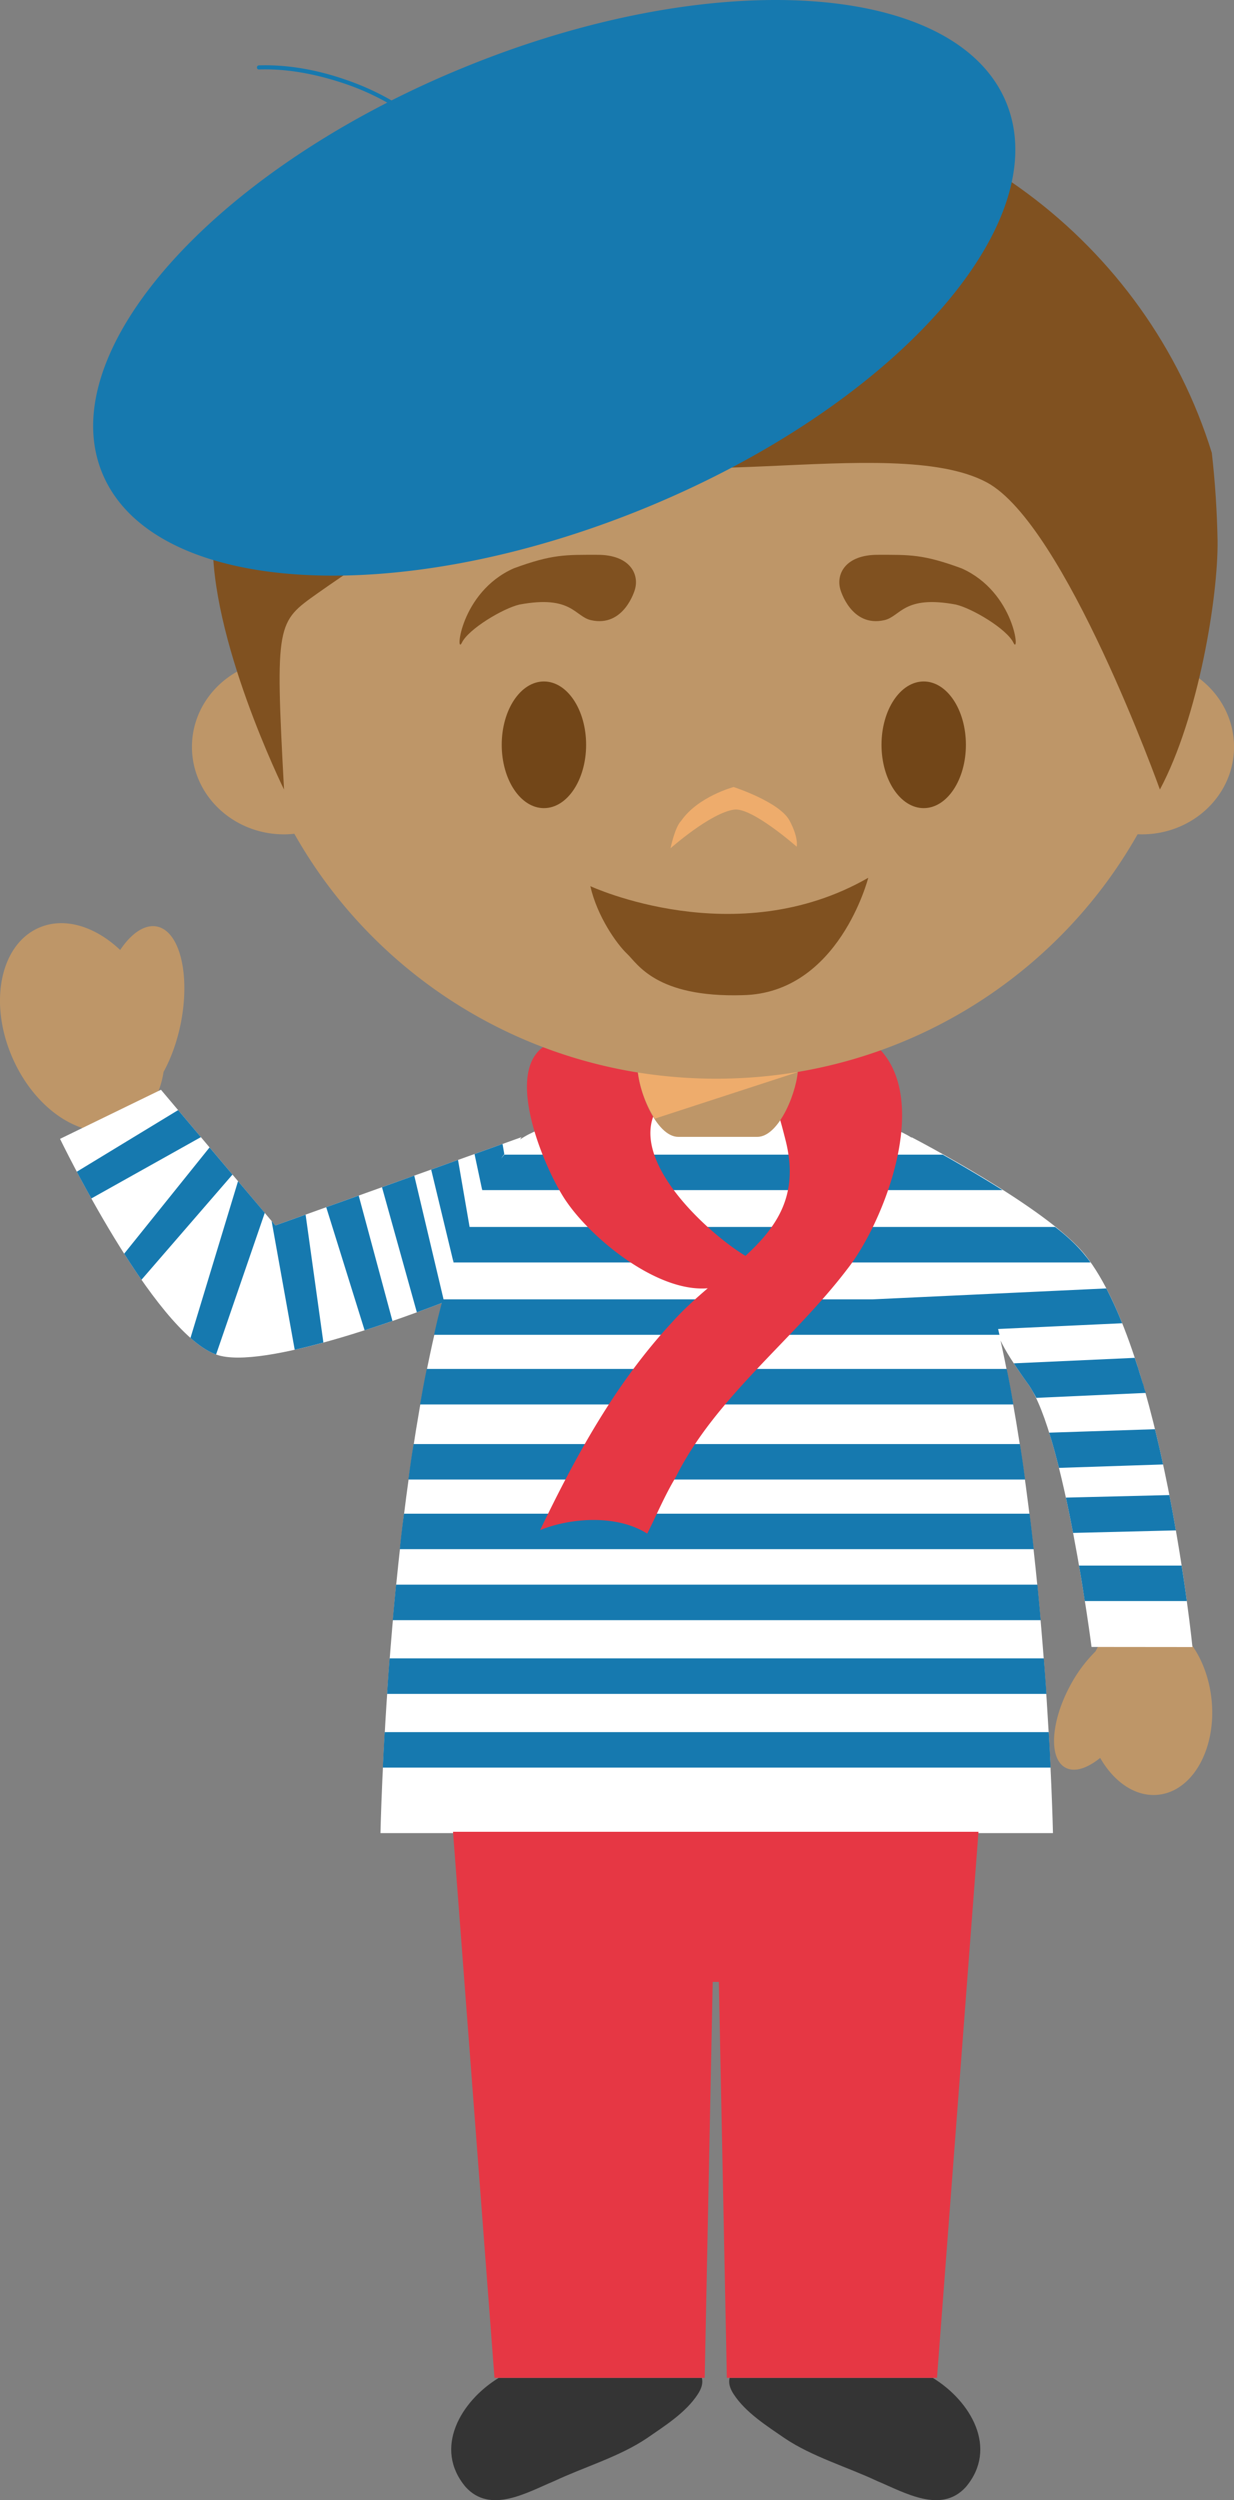 <svg xmlns="http://www.w3.org/2000/svg" width="58.487" height="118.432"><rect width="100%" height="100%" fill="#808080" stroke="none"/><g fill-rule="evenodd" stroke-miterlimit="10" data-paper-data="{&quot;isPaintingLayer&quot;:true}" style="mix-blend-mode:normal"><path fill="#be9668" d="M7.431 43.888c1.085.21 1.595 2.257 1.14 4.574-.177.883-.468 1.678-.818 2.313-.193 1.226-.823 2.207-1.813 2.624-1.843.77-4.25-.725-5.37-3.339-1.123-2.612-.536-5.355 1.31-6.127 1.201-.504 2.644-.04 3.815 1.068.527-.786 1.156-1.223 1.735-1.113M57.421 80.49c.248 2.327-.88 4.355-2.523 4.527-1.073.113-2.096-.596-2.754-1.746-.608.494-1.208.692-1.638.466-.806-.42-.713-2.158.212-3.883a6.77 6.77 0 0 1 1.207-1.63c.453-.92 1.187-1.548 2.07-1.642 1.643-.17 3.178 1.578 3.426 3.908" data-paper-data="{&quot;origPos&quot;:null}"/><path fill="#fff" d="M51.735 78.015s-1.295-10.062-3-12.442c-.696-.97-1.085-1.59-1.314-2.073 2.213 9.924 2.485 23.334 2.485 23.334H18.033s.308-15.115 2.923-25.12c-1.447.562-8.529 3.231-10.7 2.454-2.992-1.07-7.41-10.22-7.41-10.22l4.783-2.326 5.422 6.428 11.666-4.183s-.027.04-.067.112c1.948-1.37 7.486-1.62 7.486-1.62l1.762.073h.145l1.76-.055s5.396.203 7.412 1.52c-.012-.023-.02-.032-.02-.032s6.453 3.334 8.242 5.588c3.674 4.635 5.081 18.567 5.081 18.567l-4.783-.005"/><path fill="#1679af" d="M49.706 82.05c.035.56.064 1.12.088 1.68H18.145c.025-.56.055-1.12.088-1.68zm-31.359-1.81c.035-.562.075-1.123.12-1.683h31.007c.043.582.086 1.1.122 1.682H18.348m.267-3.492c.051-.582.103-1.099.158-1.683H49.17c.055.583.105 1.101.155 1.683h-30.71m.333-3.364c.058-.56.125-1.12.2-1.68h29.65c.07.56.137 1.12.197 1.68H18.948m.408-3.298c.078-.58.158-1.162.248-1.68H48.34c.091.559.173 1.119.245 1.68H19.356m28.358-5.239c.11.518.216 1.102.316 1.683H19.91c.102-.58.207-1.165.317-1.683zm-24.844-8.51a.155.155 0 0 1-.02.02l-.359-1.69 1.328-.477.084.485a1.53 1.53 0 0 0-.143.203c.046-.062.094-.123.143-.182h20.78a72.006 72.006 0 0 1 2.832 1.68H22.85l.021-.04"/><path fill="#1679af" d="M21.561 59.58a2.586 2.586 0 0 0-.07.203l-1.055-4.38 1.273-.458.548 3.176H50.01c.591.452 1.092.932 1.426 1.355.083.104.164.197.246.327H21.49c.021-.075.047-.15.071-.223"/><path fill="#1679af" d="M20.94 61.72c-.25.098-.66.254-1.183.444l-1.652-5.925 1.53-.55 1.388 5.861h20.335l11.077-.518c.277.537.528 1.088.751 1.65l-5.878.272c.02.087.038.176.062.266v.01H20.575v-.009c.062-.285.131-.58.198-.86l.004-.007c.03-.126.062-.251.096-.376.002-.019.01-.033.012-.054l.055-.205m-3.939-5.085 1.6 5.94a61.45 61.45 0 0 1-1.32.441l-1.819-5.83 1.54-.55zm-2.516.903.843 6.058c-.456.125-.914.242-1.36.342l-1.095-6.099.18.211zm-3.203-1.585 1.268 1.5-2.308 6.71c-.386-.14-.794-.414-1.214-.784zm-.263-.312-4.314 4.983a37.762 37.762 0 0 1-.82-1.235l4.047-5.035zm-2.577-3.055 1.08 1.28L4.33 56.77a59.091 59.091 0 0 1-.69-1.266l4.801-2.918zm40.293 12.988a26.714 26.714 0 0 1-.684-.992l5.732-.26.13.397a.055.055 0 0 0 .01.022l.117.388a.084.084 0 0 1 .01.026l.12.39c.002.007.01.017.012.024.041.14.064.272.131.412v.002l-5.199.235c-.057-.122-.13-.24-.19-.346-.003-.004-.005-.009-.008-.01l-.033-.063-.015-.02-.03-.053-.015-.018-.03-.052a.051.051 0 0 1-.013-.019c-.014-.019-.03-.04-.045-.063m6.006 2.128c.137.555.265 1.112.384 1.67l-4.934.162c-.148-.588-.3-1.15-.465-1.668l5.015-.164m.682 3.12c.11.557.212 1.114.308 1.673l-4.872.12a61.277 61.277 0 0 0-.34-1.673l4.904-.12m.58 3.34c.089.56.172 1.12.247 1.68h-4.836a59.623 59.623 0 0 0-.274-1.68H56"/><path fill="#e63744" d="M35.333 59.49c1.505-1.388 2.55-2.89 1.903-5.464-.49-1.945-.71-2.536-1.655-2.67-1.337-.193-3.553-.336-4.397 1.085-1.58 2.464 2.487 6.06 4.15 7.05m6.173-9.972c2.71 2.421.425 8.35-1.354 10.604-2.538 3.337-6.26 6.094-8.125 9.852-.508.835-.93 1.838-1.352 2.673-1.44-.917-3.639-.753-5.077-.167 1.693-3.508 3.551-6.932 6.262-9.854.527-.588 1.107-1.11 1.684-1.602-2.407.202-5.482-2.348-6.677-4.078-.978-1.367-3.367-6.746-.599-7.605-.02-.007-.016-.019.05-.013a.59.59 0 0 1 .07-.02c.004.01.004.017 0 .024.047.004.094.008.14.014 1.693.17 3.215-.162 5.078.254 2.79.586 7.701-2.005 9.9-.082"/><path fill="#be9668" d="M56.548 31.933c1.17.743 1.94 2.01 1.94 3.447 0 2.29-1.957 4.143-4.368 4.143-.066 0-.133-.002-.202-.004C50.012 46.427 42.53 51.1 33.94 51.1c-8.598 0-16.086-4.683-19.99-11.605-.16.018-.322.028-.486.028-2.41 0-4.366-1.853-4.366-4.143 0-1.546.891-2.895 2.21-3.605a22.907 22.907 0 0 1-.23-3.235c0-12.46 10.236-22.56 22.862-22.56 12.627 0 22.864 10.1 22.864 22.56 0 1.153-.088 2.287-.255 3.393" data-paper-data="{&quot;origPos&quot;:null}"/><path fill="#805120" d="M28.01 29.377c-.773-.174-.909-1.2-3.387-.74-.779.18-2.417 1.156-2.732 1.808-.316.652-.088-2.392 2.457-3.522 1.835-.675 2.457-.642 3.977-.642s1.987.907 1.766 1.65c0 0-.503 1.803-2.082 1.446zm13.904 0c.772-.174.908-1.2 3.386-.74.78.18 2.417 1.156 2.732 1.808.316.652.087-2.392-2.457-3.522-1.835-.675-2.457-.642-3.977-.642s-1.987.907-1.766 1.65c0 0 .503 1.803 2.082 1.446z" data-paper-data="{&quot;origPos&quot;:null}"/><path fill="#724618" d="M27.78 35.281c0 1.657-.895 3-2 3s-2-1.343-2-3 .895-3 2-3 2 1.343 2 3m18 0c0 1.657-.895 3-2 3s-2-1.343-2-3 .895-3 2-3 2 1.343 2 3" data-paper-data="{&quot;origPos&quot;:null}"/><path fill="#eeac6c" d="M34.8 38.35c-1.125.153-3.02 1.834-3.02 1.834s.207-1.009.503-1.299c.8-1.156 2.487-1.604 2.487-1.604s2.173.703 2.65 1.588c.443.824.34 1.238.34 1.238s-2.12-1.87-2.96-1.756z"/><path fill="#805120" d="M27.98 41.977s6.897 3.208 13.172-.397c0 0-1.39 5.47-5.95 5.561-4.115.122-4.984-1.492-5.477-1.956-.492-.463-1.42-1.772-1.745-3.208M57.708 25.598c.035 2.652-.904 8.383-2.733 11.802 0 0-4.497-12.558-8.203-14.548-4.526-2.43-16.464 1.075-20.51-2.078-.67-.522-.596-1.705-.596-1.705s-.773 1.508-1.145 1.928c-1.963 2.2-7.044 5.39-9.459 7.1-1.937 1.376-2.028 1.362-1.6 9.304 0 0-3.566-7.227-3.37-12.05.057-1.39.741-4.473 1.853-7.605C15.968 9.777 24.306 4.304 33.938 4.304c11.07 0 20.426 7.223 23.498 17.148.156 1.377.246 2.76.272 4.146" data-paper-data="{&quot;origPos&quot;:null}"/><path fill="#be9668" d="M32.152 53.854c-1.066 0-1.934-2.264-1.934-3.297h7.605c0 1.033-.866 3.297-1.934 3.297h-3.737" data-paper-data="{&quot;origPos&quot;:null}"/><path fill="#eeac6c" d="M31.036 52.99a5.386 5.386 0 0 1-.8-2.186c2.51.4 5.067.392 7.573-.026l-.014.012-6.758 2.2"/><path fill="#343434" d="M23.64 112.638c-1.804 1.101-3.116 3.34-1.57 5.17 1.168 1.29 2.887.268 4.194-.278 1.445-.678 3.095-1.155 4.4-2.035.846-.584 1.838-1.207 2.406-2.076.176-.268.26-.522.197-.78h-9.626zm20.568 0c1.805 1.101 3.117 3.34 1.57 5.17-1.17 1.29-2.889.268-4.195-.278-1.443-.678-3.09-1.155-4.398-2.035-.846-.584-1.838-1.207-2.408-2.076-.176-.268-.26-.522-.196-.78h9.627z"/><path fill="#e63744" d="m46.377 86.772-1.967 25.866h-9.96l-.38-18.755h-.29l-.38 18.755h-9.964l-1.965-25.866h15.662z"/><path fill="#1679af" d="M47.671 4.807c2.43 5.737-5.182 14.344-17 19.22-11.82 4.872-23.374 4.171-25.804-1.566-2.179-5.148 3.717-12.6 13.487-17.6a11.836 11.836 0 0 0-2.17-.948c-1.256-.409-2.58-.666-3.91-.623-.127.004-.127-.189 0-.193 1.373-.045 2.766.216 4.058.661.773.26 1.519.594 2.225 1a46.794 46.794 0 0 1 3.31-1.513C33.688-1.633 45.24-.93 47.671 4.807"/></g></svg>